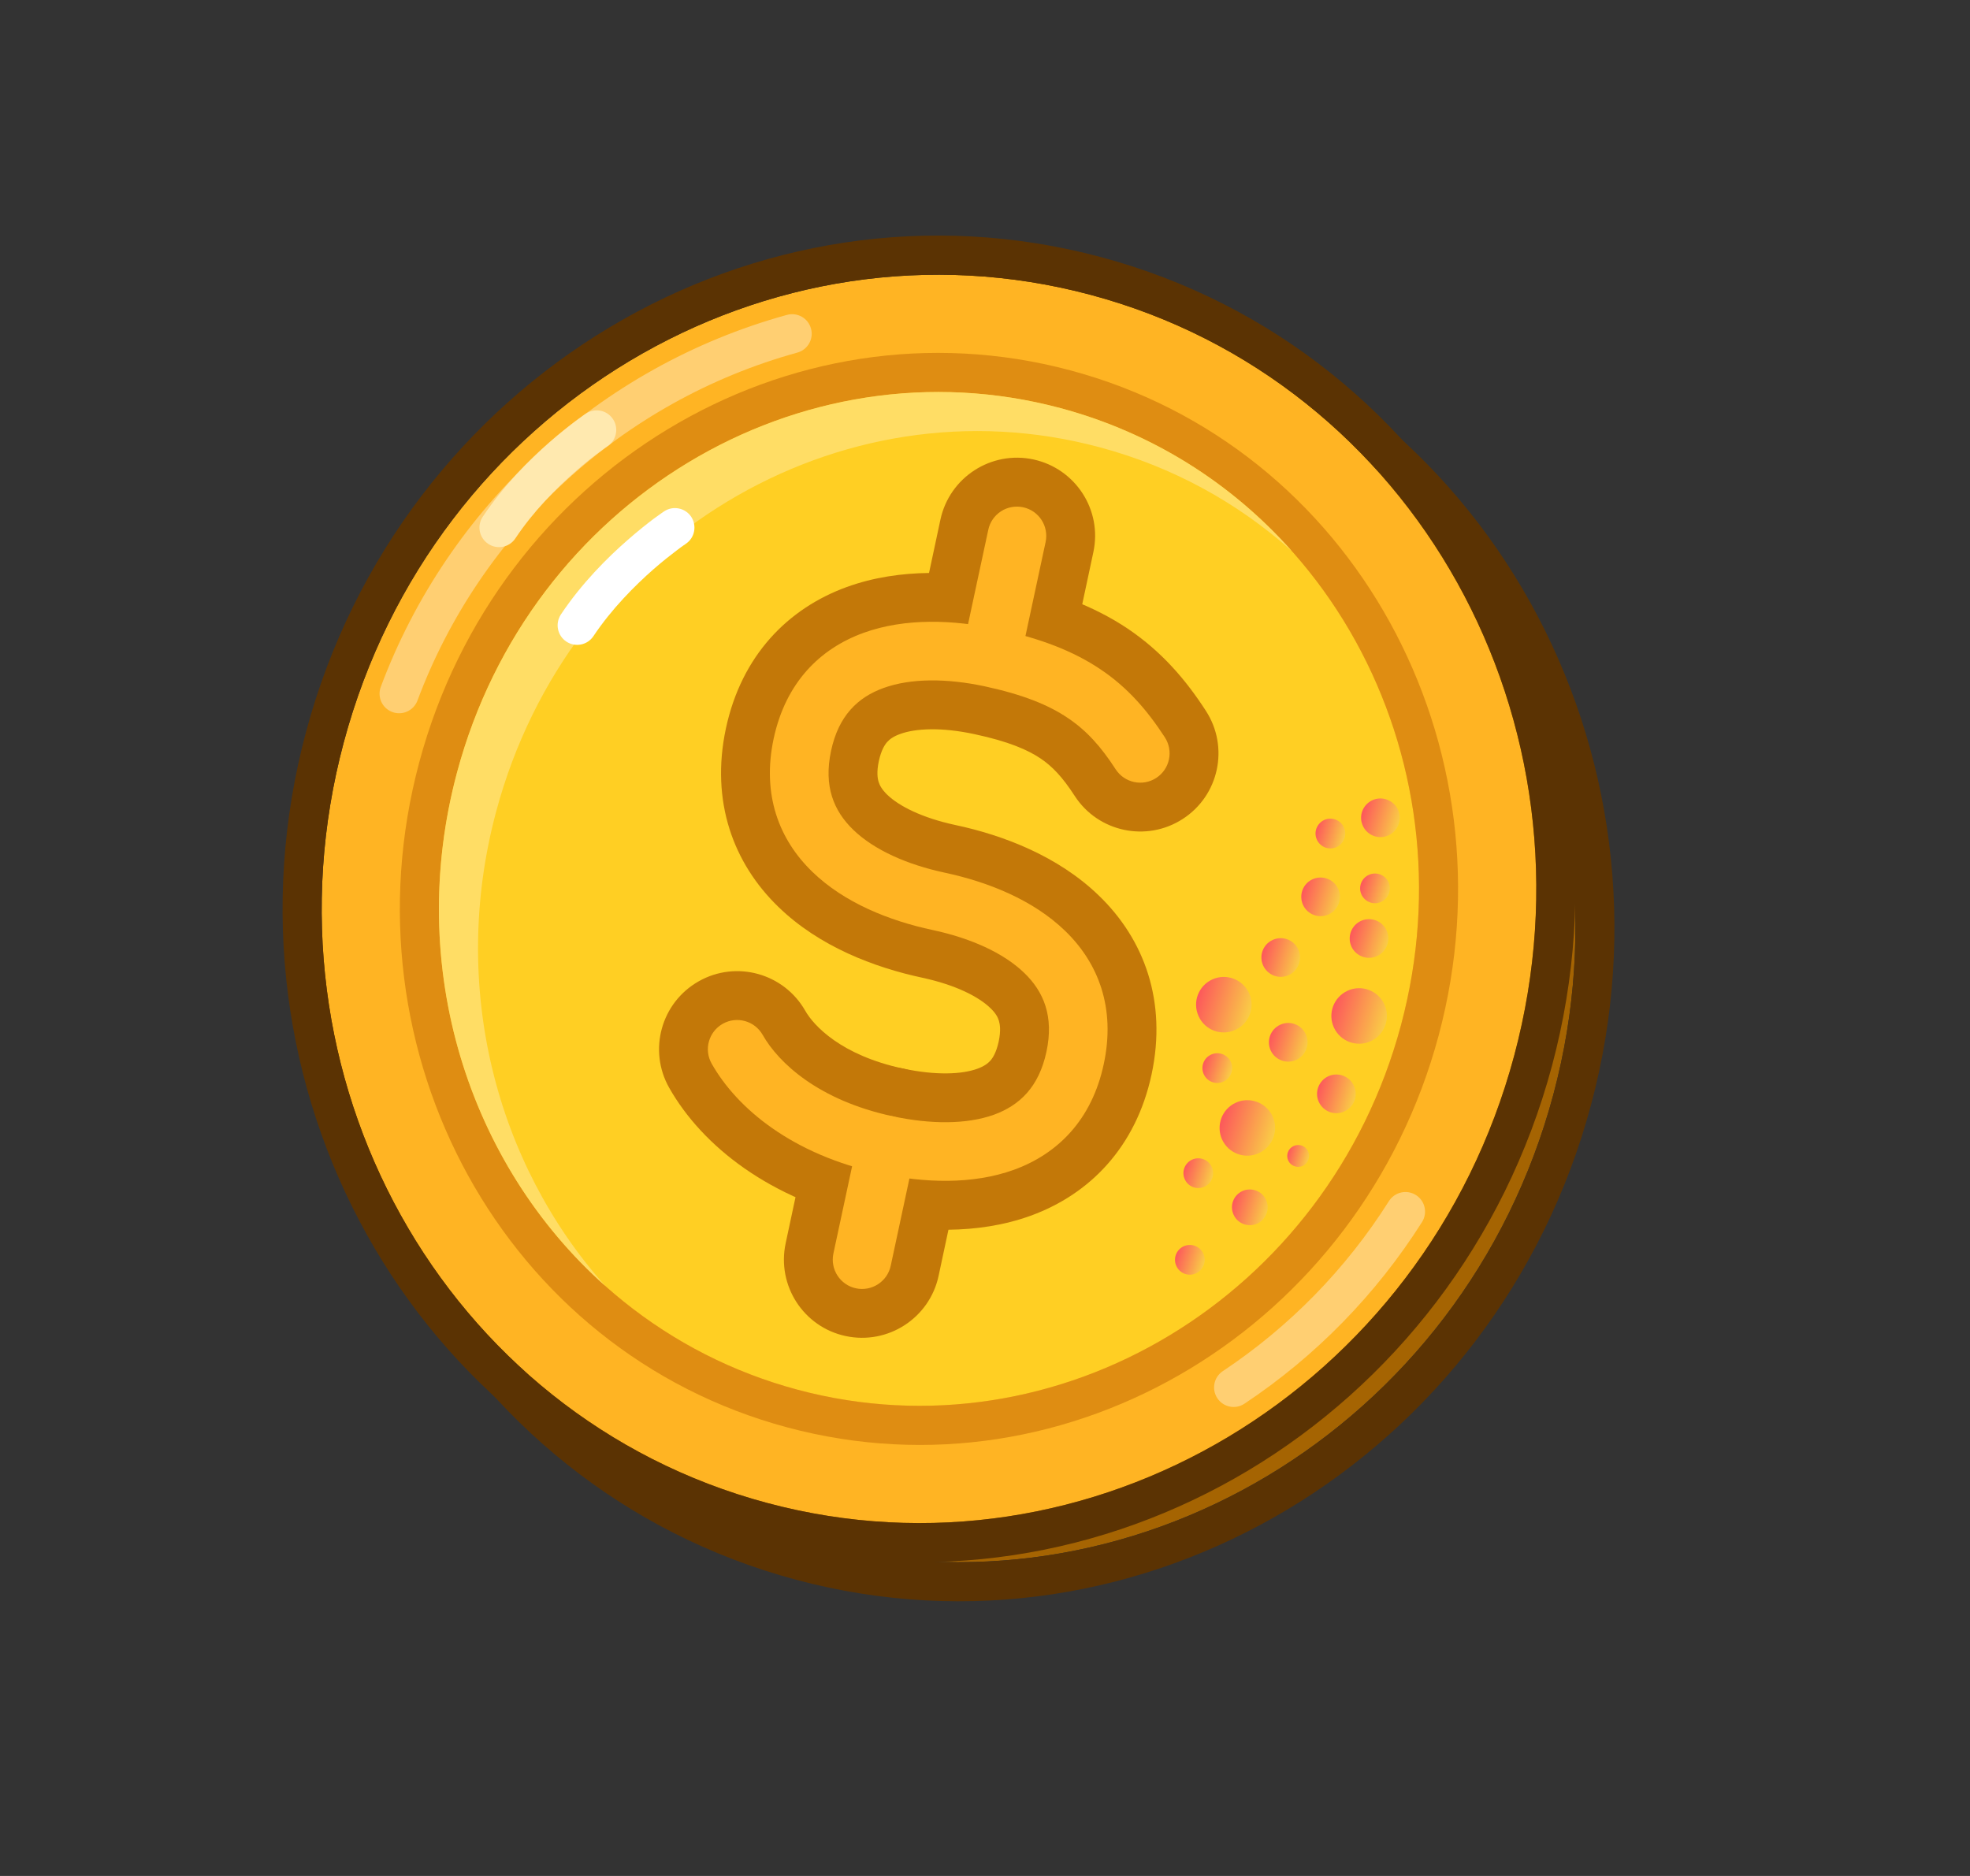 <svg width="21" height="20" viewBox="0 0 21 20" fill="none" xmlns="http://www.w3.org/2000/svg">
<rect x="0" y="0" width="21" height="20" fill="#333333" stroke="none"/>
<g id="Symbol=Diamond, Component=Symbol">
<path id="Vector" d="M16.558 11.671C15.605 15.228 12.039 17.363 8.594 16.439C5.149 15.516 3.128 11.885 4.081 8.328C5.034 4.772 8.6 2.637 12.045 3.56C15.49 4.484 17.511 8.115 16.558 11.671Z" fill="#A56402"/>
<path id="Vector_2" fill-rule="evenodd" clip-rule="evenodd" d="M16.96 11.78C15.951 15.546 12.165 17.828 8.486 16.842C4.806 15.856 2.669 11.987 3.679 8.221C4.688 4.454 8.473 2.172 12.153 3.158C15.832 4.144 17.969 8.013 16.96 11.78ZM8.594 16.44C12.039 17.363 15.605 15.228 16.558 11.672C17.511 8.115 15.49 4.484 12.045 3.561C8.599 2.637 5.034 4.772 4.081 8.329C3.128 11.885 5.149 15.516 8.594 16.44Z" fill="#5B3303"/>
<path id="Vector_3" d="M16.141 11.255C15.188 14.811 11.623 16.946 8.177 16.023C4.732 15.1 2.712 11.468 3.665 7.912C4.618 4.355 8.183 2.221 11.628 3.144C15.074 4.067 17.094 7.698 16.141 11.255Z" fill="#FFB423"/>
<path id="Vector_4" fill-rule="evenodd" clip-rule="evenodd" d="M16.544 11.363C15.534 15.129 11.749 17.411 8.069 16.425C4.39 15.439 2.253 11.57 3.262 7.804C4.271 4.037 8.057 1.755 11.736 2.741C15.416 3.727 17.553 7.596 16.544 11.363ZM8.177 16.023C11.623 16.946 15.188 14.811 16.141 11.255C17.094 7.698 15.074 4.067 11.628 3.144C8.183 2.221 4.617 4.355 3.665 7.912C2.712 11.468 4.732 15.1 8.177 16.023Z" fill="#5B3303"/>
<path id="Vector_5" d="M14.934 10.931C14.159 13.821 11.279 15.56 8.501 14.815C5.722 14.071 4.098 11.125 4.872 8.235C5.646 5.346 8.526 3.607 11.305 4.351C14.083 5.096 15.708 8.042 14.934 10.931Z" fill="#FFCF23"/>
<path id="Vector_6" fill-rule="evenodd" clip-rule="evenodd" d="M15.336 11.039C14.506 14.136 11.408 16.026 8.393 15.218C5.377 14.41 3.64 11.224 4.469 8.128C5.299 5.031 8.397 3.141 11.412 3.949C14.428 4.757 16.166 7.942 15.336 11.039ZM8.501 14.816C11.279 15.56 14.159 13.821 14.934 10.931C15.708 8.042 14.083 5.096 11.305 4.351C8.526 3.607 5.646 5.346 4.872 8.235C4.098 11.125 5.722 14.071 8.501 14.816Z" fill="#DF8D12"/>
<path id="Vector_7" fill-rule="evenodd" clip-rule="evenodd" d="M13.77 5.874C13.198 5.363 12.506 4.978 11.721 4.768C8.943 4.023 6.063 5.762 5.289 8.652C4.789 10.517 5.288 12.405 6.452 13.71C4.996 12.412 4.316 10.309 4.872 8.235C5.646 5.346 8.526 3.607 11.305 4.351C12.29 4.615 13.131 5.156 13.77 5.874Z" fill="#FFDD65"/>
<path id="Vector_8" d="M13.566 11.902C13.634 12.051 13.568 12.226 13.419 12.294C13.271 12.362 13.095 12.297 13.027 12.148C12.96 11.999 13.025 11.824 13.174 11.756C13.322 11.688 13.498 11.754 13.566 11.902Z" fill="url(#paint0_linear_2577_160352)"/>
<path id="Vector_9" d="M14.758 10.709C14.825 10.857 14.76 11.033 14.611 11.101C14.462 11.168 14.287 11.103 14.219 10.954C14.151 10.805 14.217 10.63 14.366 10.562C14.514 10.494 14.69 10.56 14.758 10.709Z" fill="url(#paint1_linear_2577_160352)"/>
<path id="Vector_10" d="M13.315 10.588C13.383 10.737 13.317 10.913 13.168 10.98C13.02 11.048 12.844 10.983 12.777 10.834C12.709 10.685 12.774 10.51 12.923 10.442C13.072 10.374 13.247 10.44 13.315 10.588Z" fill="url(#paint2_linear_2577_160352)"/>
<path id="Vector_11" d="M13.92 11.027C13.967 11.13 13.922 11.252 13.818 11.3C13.715 11.347 13.592 11.301 13.545 11.198C13.498 11.094 13.544 10.972 13.647 10.925C13.751 10.877 13.873 10.923 13.92 11.027Z" fill="url(#paint3_linear_2577_160352)"/>
<path id="Vector_12" d="M13.84 10.123C13.887 10.226 13.841 10.348 13.738 10.396C13.634 10.443 13.512 10.397 13.465 10.293C13.418 10.19 13.463 10.068 13.567 10.021C13.67 9.973 13.793 10.019 13.84 10.123Z" fill="url(#paint4_linear_2577_160352)"/>
<path id="Vector_13" d="M14.781 9.92C14.828 10.023 14.783 10.146 14.679 10.193C14.575 10.24 14.453 10.194 14.406 10.091C14.359 9.987 14.405 9.865 14.508 9.818C14.612 9.771 14.734 9.816 14.781 9.92Z" fill="url(#paint5_linear_2577_160352)"/>
<path id="Vector_14" d="M14.903 8.633C14.95 8.737 14.904 8.859 14.801 8.906C14.697 8.953 14.575 8.908 14.528 8.804C14.48 8.701 14.526 8.579 14.63 8.531C14.733 8.484 14.855 8.53 14.903 8.633Z" fill="url(#paint6_linear_2577_160352)"/>
<path id="Vector_15" d="M14.265 9.476C14.312 9.579 14.267 9.702 14.163 9.749C14.059 9.796 13.937 9.75 13.89 9.647C13.843 9.543 13.888 9.421 13.992 9.374C14.095 9.327 14.218 9.372 14.265 9.476Z" fill="url(#paint7_linear_2577_160352)"/>
<path id="Vector_16" d="M14.433 11.576C14.481 11.68 14.435 11.802 14.331 11.849C14.228 11.897 14.106 11.851 14.058 11.747C14.011 11.644 14.057 11.522 14.16 11.474C14.264 11.427 14.386 11.473 14.433 11.576Z" fill="url(#paint8_linear_2577_160352)"/>
<path id="Vector_17" d="M13.496 12.792C13.54 12.888 13.498 13.001 13.402 13.045C13.306 13.088 13.193 13.046 13.15 12.95C13.106 12.855 13.148 12.742 13.244 12.698C13.34 12.655 13.453 12.697 13.496 12.792Z" fill="url(#paint9_linear_2577_160352)"/>
<path id="Vector_18" d="M13.944 12.275C13.971 12.334 13.945 12.403 13.887 12.43C13.828 12.456 13.759 12.431 13.732 12.372C13.706 12.313 13.732 12.244 13.79 12.218C13.849 12.191 13.918 12.217 13.944 12.275Z" fill="url(#paint10_linear_2577_160352)"/>
<path id="Vector_19" d="M13.121 11.322C13.157 11.401 13.122 11.495 13.042 11.531C12.963 11.568 12.869 11.533 12.832 11.453C12.796 11.373 12.831 11.279 12.911 11.243C12.991 11.207 13.085 11.242 13.121 11.322Z" fill="url(#paint11_linear_2577_160352)"/>
<path id="Vector_20" d="M14.326 8.821C14.363 8.9 14.327 8.994 14.248 9.031C14.168 9.067 14.074 9.032 14.038 8.952C14.001 8.873 14.037 8.779 14.116 8.742C14.196 8.706 14.29 8.741 14.326 8.821Z" fill="url(#paint12_linear_2577_160352)"/>
<path id="Vector_21" d="M14.802 9.405C14.838 9.485 14.803 9.579 14.723 9.615C14.644 9.652 14.55 9.616 14.513 9.537C14.477 9.457 14.512 9.363 14.592 9.327C14.671 9.291 14.765 9.326 14.802 9.405Z" fill="url(#paint13_linear_2577_160352)"/>
<path id="Vector_22" d="M12.918 12.442C12.954 12.521 12.919 12.616 12.839 12.652C12.76 12.688 12.666 12.653 12.63 12.573C12.593 12.494 12.628 12.4 12.708 12.363C12.788 12.327 12.882 12.362 12.918 12.442Z" fill="url(#paint14_linear_2577_160352)"/>
<path id="Vector_23" d="M12.828 13.366C12.864 13.445 12.829 13.539 12.75 13.575C12.67 13.612 12.576 13.577 12.54 13.497C12.503 13.417 12.539 13.323 12.618 13.287C12.698 13.251 12.792 13.286 12.828 13.366Z" fill="url(#paint15_linear_2577_160352)"/>
<path id="Vector_24" fill-rule="evenodd" clip-rule="evenodd" d="M9.027 6.258C9.599 6.051 10.224 6.087 10.737 6.197C11.236 6.304 11.658 6.459 12.021 6.702C12.389 6.95 12.645 7.254 12.855 7.579C13.105 7.965 12.995 8.481 12.608 8.731C12.222 8.981 11.706 8.871 11.456 8.485C11.326 8.284 11.218 8.171 11.092 8.086C10.96 7.997 10.755 7.905 10.388 7.827C10.036 7.751 9.76 7.765 9.596 7.825C9.523 7.851 9.483 7.882 9.457 7.911C9.432 7.939 9.394 7.996 9.368 8.115C9.343 8.233 9.355 8.301 9.366 8.336C9.377 8.373 9.402 8.418 9.457 8.472C9.583 8.594 9.829 8.719 10.181 8.795C10.695 8.904 11.28 9.127 11.716 9.55C12.196 10.014 12.442 10.674 12.276 11.453C12.109 12.232 11.614 12.733 10.987 12.961C10.415 13.168 9.791 13.132 9.277 13.022C8.206 12.793 7.484 12.215 7.134 11.598C6.907 11.198 7.047 10.689 7.448 10.462C7.848 10.235 8.356 10.376 8.584 10.776C8.672 10.932 8.965 11.251 9.626 11.392C9.978 11.467 10.254 11.454 10.419 11.394C10.491 11.368 10.531 11.337 10.557 11.308C10.582 11.28 10.62 11.223 10.646 11.104C10.671 10.985 10.659 10.918 10.648 10.882C10.637 10.845 10.613 10.8 10.557 10.747C10.431 10.625 10.185 10.5 9.833 10.424C9.319 10.314 8.734 10.092 8.298 9.669C7.818 9.205 7.572 8.545 7.738 7.766C7.905 6.987 8.4 6.486 9.027 6.258Z" fill="#C37808"/>
<path id="Vector_25" fill-rule="evenodd" clip-rule="evenodd" d="M11.015 4.898C11.465 4.995 11.752 5.437 11.655 5.887L11.394 7.11C11.297 7.56 10.855 7.847 10.405 7.75C9.954 7.654 9.668 7.211 9.764 6.761L10.025 5.539C10.122 5.089 10.565 4.802 11.015 4.898Z" fill="#C37808"/>
<path id="Vector_26" fill-rule="evenodd" clip-rule="evenodd" d="M9.626 11.392C10.076 11.488 10.362 11.931 10.266 12.381L10.005 13.604C9.908 14.053 9.465 14.34 9.015 14.244C8.565 14.148 8.279 13.705 8.375 13.255L8.636 12.033C8.733 11.582 9.175 11.296 9.626 11.392Z" fill="#C37808"/>
<path id="Vector_27" fill-rule="evenodd" clip-rule="evenodd" d="M9.205 6.747C9.649 6.586 10.165 6.607 10.628 6.706C11.085 6.804 11.44 6.94 11.73 7.135C12.023 7.331 12.232 7.576 12.418 7.862C12.511 8.007 12.47 8.2 12.325 8.294C12.18 8.388 11.987 8.346 11.893 8.202C11.738 7.962 11.584 7.789 11.382 7.654C11.178 7.516 10.905 7.405 10.497 7.317C10.095 7.231 9.71 7.229 9.418 7.335C9.147 7.433 8.939 7.628 8.859 8.005C8.778 8.383 8.888 8.646 9.095 8.846C9.318 9.062 9.67 9.218 10.072 9.304C10.535 9.403 11.014 9.595 11.354 9.924C11.71 10.268 11.894 10.748 11.766 11.344C11.639 11.94 11.274 12.302 10.809 12.471C10.365 12.632 9.849 12.611 9.386 12.512C8.443 12.311 7.855 11.814 7.587 11.341C7.501 11.191 7.554 11 7.704 10.915C7.854 10.83 8.045 10.883 8.13 11.033C8.3 11.333 8.728 11.732 9.517 11.901C9.919 11.987 10.304 11.989 10.596 11.884C10.867 11.785 11.074 11.591 11.155 11.213C11.236 10.835 11.126 10.573 10.919 10.373C10.696 10.157 10.344 10.001 9.941 9.915C9.478 9.816 8.999 9.624 8.66 9.295C8.304 8.951 8.12 8.471 8.247 7.875C8.375 7.278 8.739 6.916 9.205 6.747Z" fill="#FFB423"/>
<path id="Vector_28" fill-rule="evenodd" clip-rule="evenodd" d="M10.906 5.408C11.075 5.444 11.182 5.61 11.146 5.779L10.884 7.001C10.848 7.17 10.682 7.277 10.514 7.241C10.345 7.205 10.237 7.039 10.273 6.87L10.535 5.648C10.571 5.479 10.737 5.372 10.906 5.408Z" fill="#FFB423"/>
<path id="Vector_29" fill-rule="evenodd" clip-rule="evenodd" d="M9.517 11.901C9.685 11.937 9.793 12.104 9.757 12.272L9.495 13.495C9.459 13.663 9.293 13.771 9.124 13.735C8.956 13.699 8.848 13.533 8.884 13.364L9.146 12.142C9.182 11.973 9.348 11.865 9.517 11.901Z" fill="#FFB423"/>
<path id="Vector_30" fill-rule="evenodd" clip-rule="evenodd" d="M4.182 7.591C4.074 7.551 4.019 7.431 4.059 7.323C4.778 5.399 6.389 3.909 8.389 3.357C8.5 3.327 8.615 3.392 8.645 3.503C8.676 3.613 8.611 3.728 8.5 3.759C6.629 4.275 5.122 5.669 4.45 7.469C4.409 7.577 4.289 7.631 4.182 7.591Z" fill="#FFCF72"/>
<path id="Vector_31" fill-rule="evenodd" clip-rule="evenodd" d="M15.094 12.741C15.191 12.802 15.22 12.931 15.159 13.028C14.671 13.799 14.025 14.46 13.266 14.965C13.17 15.029 13.041 15.003 12.977 14.907C12.913 14.811 12.939 14.682 13.035 14.618C13.745 14.146 14.35 13.527 14.806 12.805C14.868 12.708 14.996 12.679 15.094 12.741Z" fill="#FFCF72"/>
<path id="Vector_32" fill-rule="evenodd" clip-rule="evenodd" d="M6.477 4.757C6.477 4.757 6.477 4.757 6.477 4.757L6.361 4.583C6.477 4.757 6.477 4.757 6.477 4.757L6.476 4.757L6.472 4.76C6.468 4.763 6.462 4.767 6.453 4.773C6.437 4.784 6.413 4.802 6.382 4.825C6.32 4.871 6.233 4.939 6.134 5.027C5.933 5.202 5.687 5.449 5.493 5.741C5.429 5.836 5.3 5.862 5.204 5.798C5.108 5.734 5.082 5.605 5.146 5.509C5.368 5.176 5.643 4.902 5.859 4.713C5.968 4.618 6.063 4.543 6.132 4.491C6.166 4.466 6.194 4.446 6.213 4.432C6.223 4.425 6.231 4.42 6.236 4.416L6.243 4.412L6.245 4.411L6.245 4.41L6.245 4.41C6.245 4.41 6.246 4.41 6.361 4.583L6.245 4.41C6.341 4.346 6.471 4.372 6.534 4.468C6.598 4.563 6.572 4.693 6.477 4.757Z" fill="#FFE9AF"/>
<path id="Vector_33" fill-rule="evenodd" clip-rule="evenodd" d="M7.31 5.798C7.31 5.798 7.31 5.798 7.31 5.798L7.194 5.625C7.31 5.798 7.31 5.798 7.31 5.798L7.309 5.799L7.305 5.802C7.301 5.804 7.295 5.809 7.287 5.814C7.27 5.826 7.246 5.843 7.215 5.867C7.154 5.913 7.067 5.981 6.967 6.068C6.767 6.244 6.521 6.49 6.326 6.782C6.262 6.878 6.133 6.904 6.037 6.84C5.941 6.776 5.916 6.647 5.979 6.551C6.201 6.218 6.476 5.944 6.693 5.755C6.801 5.66 6.897 5.585 6.965 5.533C7 5.507 7.027 5.488 7.047 5.474C7.056 5.467 7.064 5.462 7.07 5.458L7.076 5.454L7.078 5.452L7.078 5.452L7.079 5.452C7.079 5.452 7.079 5.452 7.194 5.625L7.079 5.452C7.174 5.388 7.304 5.414 7.368 5.509C7.431 5.605 7.406 5.735 7.31 5.798Z" fill="white"/>
</g>
<defs>
<linearGradient id="paint0_linear_2577_160352" x1="13.593" y1="12.321" x2="12.888" y2="12.117" gradientUnits="userSpaceOnUse">
<stop stop-color="#F9DB43"/>
<stop offset="1" stop-color="#FD495E"/>
</linearGradient>
<linearGradient id="paint1_linear_2577_160352" x1="14.784" y1="11.127" x2="14.08" y2="10.923" gradientUnits="userSpaceOnUse">
<stop stop-color="#F9DB43"/>
<stop offset="1" stop-color="#FD495E"/>
</linearGradient>
<linearGradient id="paint2_linear_2577_160352" x1="13.342" y1="11.007" x2="12.637" y2="10.803" gradientUnits="userSpaceOnUse">
<stop stop-color="#F9DB43"/>
<stop offset="1" stop-color="#FD495E"/>
</linearGradient>
<linearGradient id="paint3_linear_2577_160352" x1="13.939" y1="11.318" x2="13.448" y2="11.176" gradientUnits="userSpaceOnUse">
<stop stop-color="#F9DB43"/>
<stop offset="1" stop-color="#FD495E"/>
</linearGradient>
<linearGradient id="paint4_linear_2577_160352" x1="13.858" y1="10.414" x2="13.368" y2="10.272" gradientUnits="userSpaceOnUse">
<stop stop-color="#F9DB43"/>
<stop offset="1" stop-color="#FD495E"/>
</linearGradient>
<linearGradient id="paint5_linear_2577_160352" x1="14.8" y1="10.211" x2="14.309" y2="10.069" gradientUnits="userSpaceOnUse">
<stop stop-color="#F9DB43"/>
<stop offset="1" stop-color="#FD495E"/>
</linearGradient>
<linearGradient id="paint6_linear_2577_160352" x1="14.921" y1="8.925" x2="14.431" y2="8.783" gradientUnits="userSpaceOnUse">
<stop stop-color="#F9DB43"/>
<stop offset="1" stop-color="#FD495E"/>
</linearGradient>
<linearGradient id="paint7_linear_2577_160352" x1="14.284" y1="9.767" x2="13.793" y2="9.625" gradientUnits="userSpaceOnUse">
<stop stop-color="#F9DB43"/>
<stop offset="1" stop-color="#FD495E"/>
</linearGradient>
<linearGradient id="paint8_linear_2577_160352" x1="14.452" y1="11.868" x2="13.961" y2="11.726" gradientUnits="userSpaceOnUse">
<stop stop-color="#F9DB43"/>
<stop offset="1" stop-color="#FD495E"/>
</linearGradient>
<linearGradient id="paint9_linear_2577_160352" x1="13.514" y1="13.062" x2="13.06" y2="12.93" gradientUnits="userSpaceOnUse">
<stop stop-color="#F9DB43"/>
<stop offset="1" stop-color="#FD495E"/>
</linearGradient>
<linearGradient id="paint10_linear_2577_160352" x1="13.955" y1="12.44" x2="13.678" y2="12.36" gradientUnits="userSpaceOnUse">
<stop stop-color="#F9DB43"/>
<stop offset="1" stop-color="#FD495E"/>
</linearGradient>
<linearGradient id="paint11_linear_2577_160352" x1="13.135" y1="11.546" x2="12.758" y2="11.436" gradientUnits="userSpaceOnUse">
<stop stop-color="#F9DB43"/>
<stop offset="1" stop-color="#FD495E"/>
</linearGradient>
<linearGradient id="paint12_linear_2577_160352" x1="14.341" y1="9.045" x2="13.963" y2="8.936" gradientUnits="userSpaceOnUse">
<stop stop-color="#F9DB43"/>
<stop offset="1" stop-color="#FD495E"/>
</linearGradient>
<linearGradient id="paint13_linear_2577_160352" x1="14.816" y1="9.63" x2="14.439" y2="9.52" gradientUnits="userSpaceOnUse">
<stop stop-color="#F9DB43"/>
<stop offset="1" stop-color="#FD495E"/>
</linearGradient>
<linearGradient id="paint14_linear_2577_160352" x1="12.932" y1="12.666" x2="12.555" y2="12.557" gradientUnits="userSpaceOnUse">
<stop stop-color="#F9DB43"/>
<stop offset="1" stop-color="#FD495E"/>
</linearGradient>
<linearGradient id="paint15_linear_2577_160352" x1="12.842" y1="13.59" x2="12.465" y2="13.48" gradientUnits="userSpaceOnUse">
<stop stop-color="#F9DB43"/>
<stop offset="1" stop-color="#FD495E"/>
</linearGradient>
</defs>
</svg>
